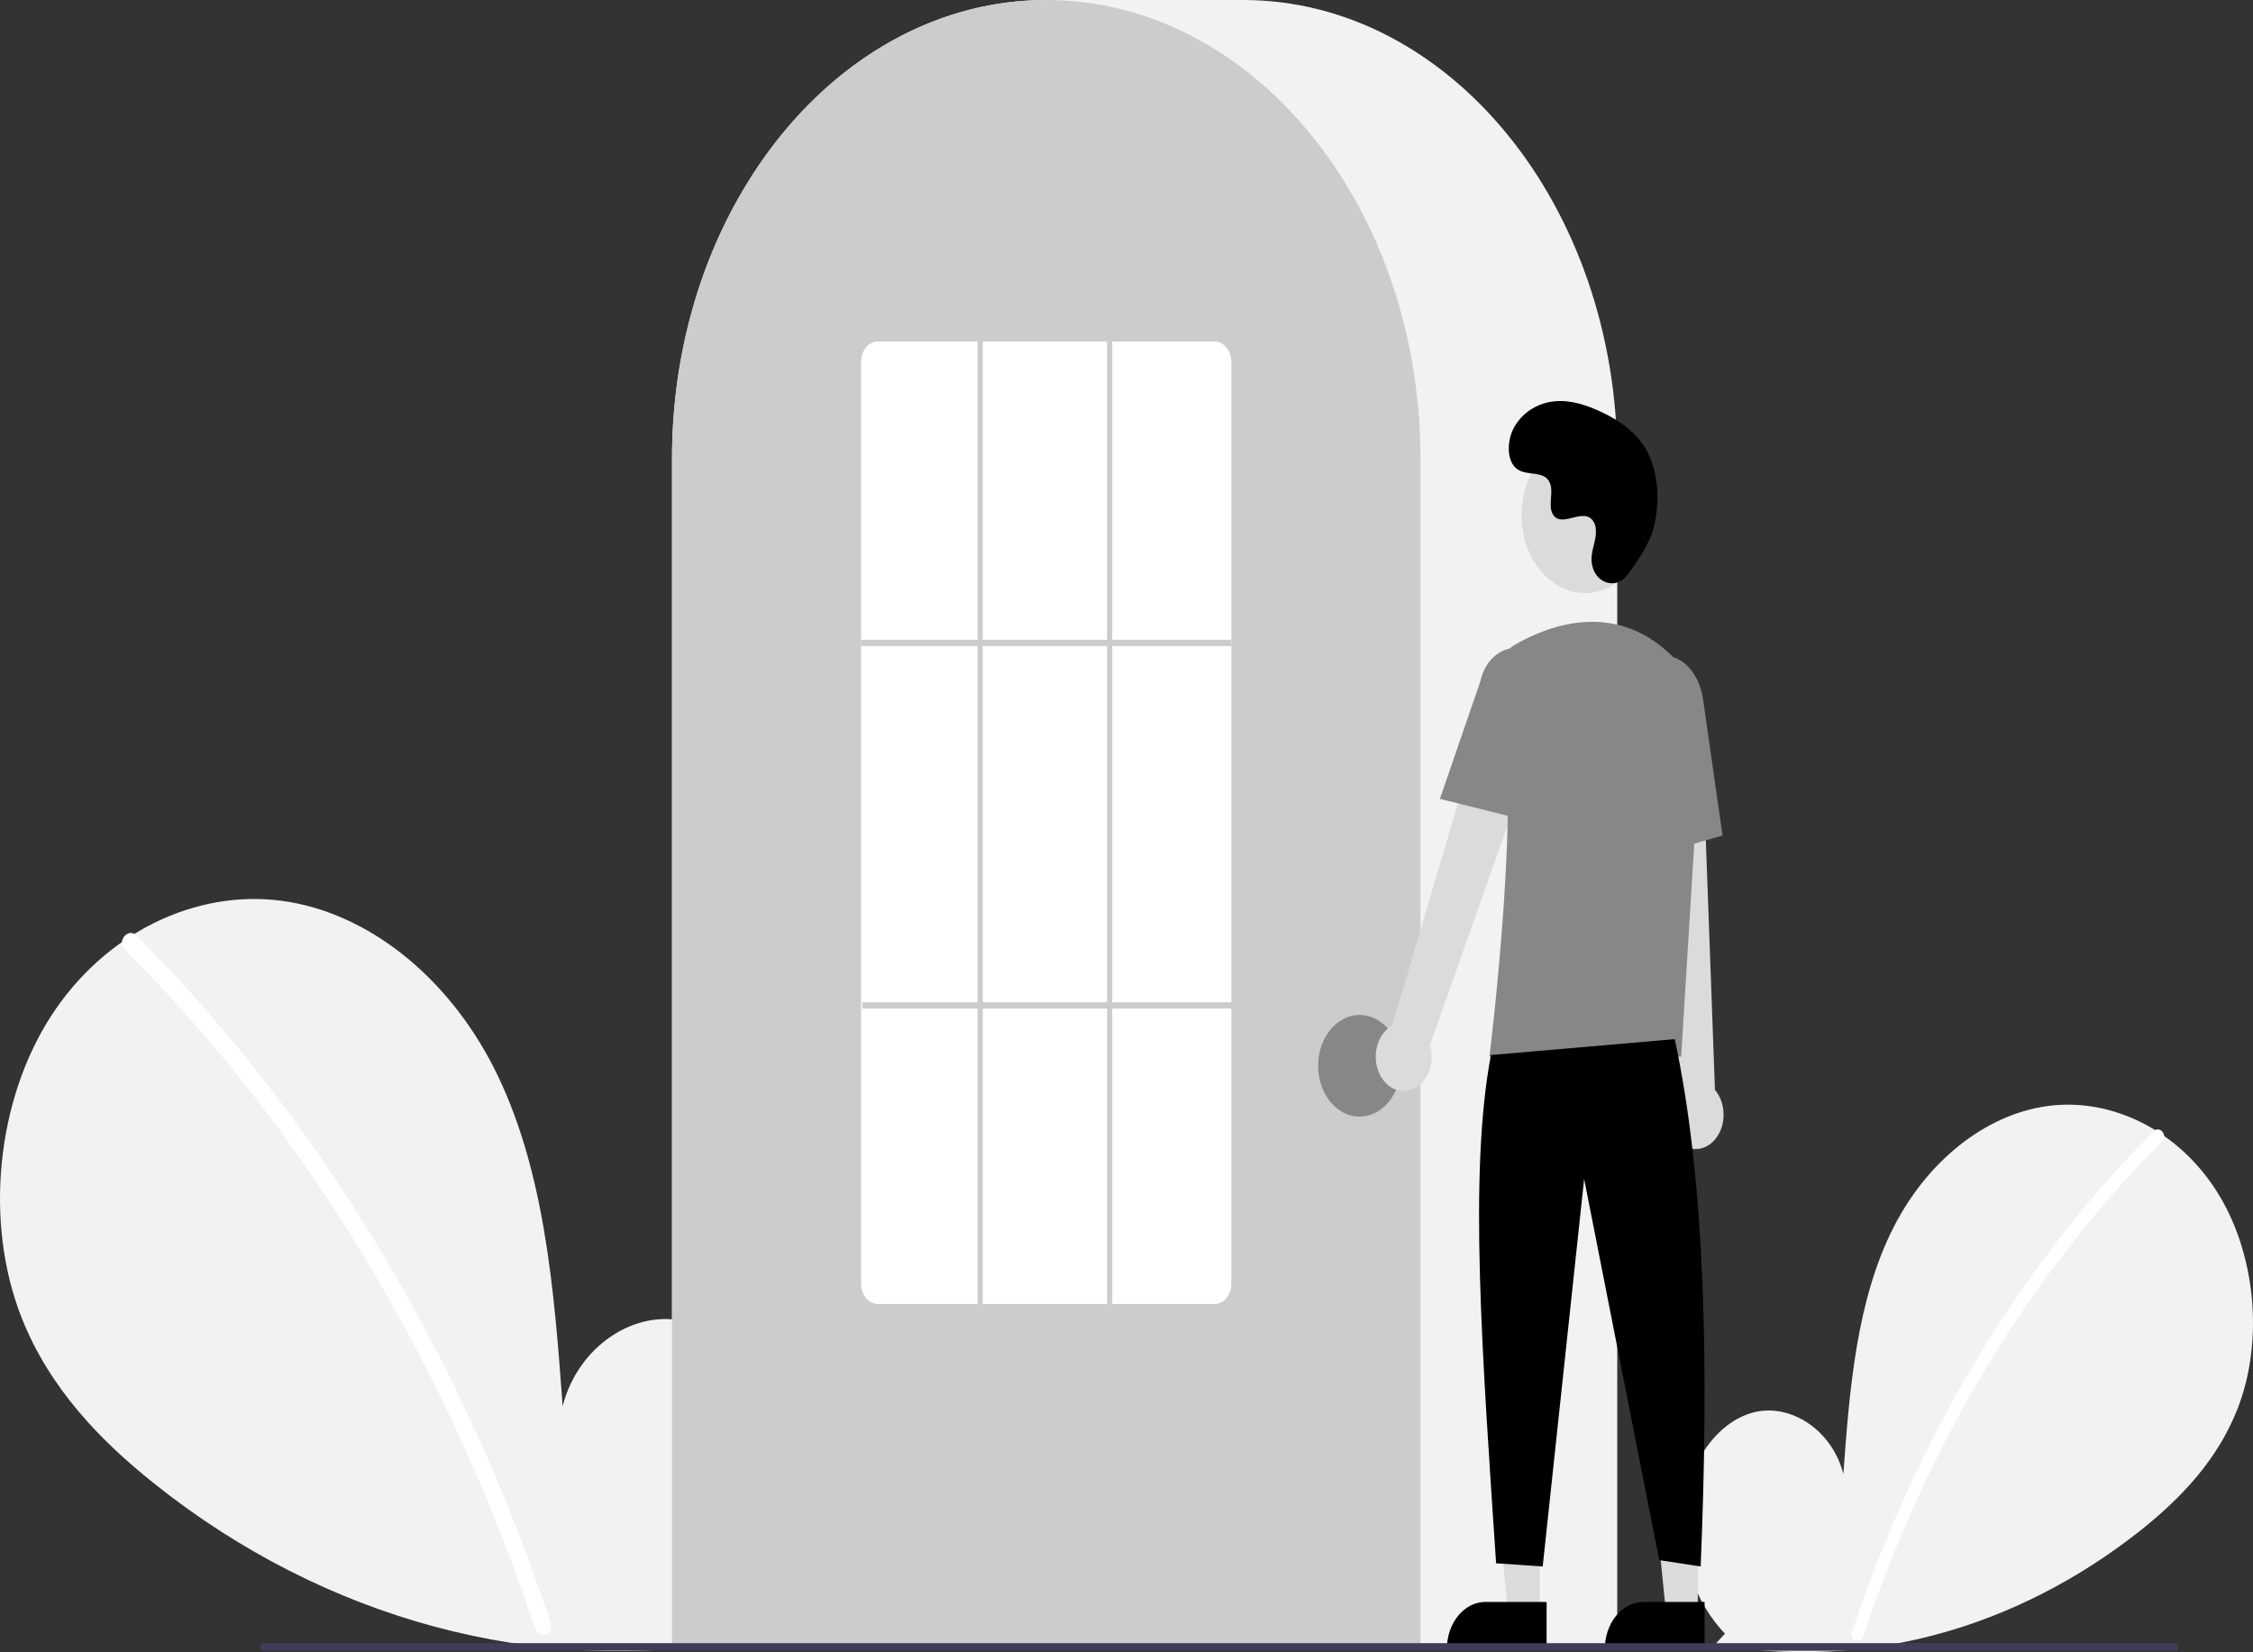 <svg width="600" height="440" viewBox="0 0 600 440" fill="none" xmlns="http://www.w3.org/2000/svg">
<rect x="0" y="0" width="600" height="440" fill="#333333" stroke="none"/>
<g clip-path="url(#clip0)">
<path d="M459.374 435.024C451.692 427.063 447.027 414.485 448.25 402.242C449.474 389.998 457.053 378.742 466.883 376.142C476.714 373.541 487.921 380.739 490.907 392.518C492.55 369.808 494.444 346.146 504.287 326.807C513.201 309.295 528.638 296.765 545.369 294.523C562.1 292.281 579.716 300.748 590.15 316.946C600.585 333.144 603.14 356.692 595.832 375.289C590.448 388.988 580.53 399.183 570.138 407.478C536.557 434.054 496.281 444.862 456.721 437.912L459.374 435.024Z" fill="#F2F2F2"/>
<path d="M573.605 301.217C559.8 315.01 547.135 330.435 535.794 347.272C518.045 373.53 503.683 402.97 493.207 434.566C492.44 436.871 495.491 437.875 496.25 435.595C513.39 384.244 540.753 338.984 575.837 303.954C577.412 302.381 575.168 299.657 573.605 301.217Z" fill="white"/>
<path d="M193.15 432.861C203.7 421.926 210.109 404.651 208.428 387.834C206.748 371.017 196.338 355.557 182.836 351.986C169.333 348.414 153.941 358.3 149.84 374.479C147.582 343.287 144.982 310.787 131.461 284.224C119.219 260.172 98.015 242.961 75.035 239.883C52.055 236.804 27.86 248.432 13.528 270.68C-0.804 292.928 -4.313 325.272 5.725 350.814C13.119 369.63 26.742 383.634 41.016 395.026C86.554 431.372 143.043 446.53 196.793 436.827" fill="#F2F2F2"/>
<path d="M36.253 249.077C55.214 268.021 72.609 289.208 88.186 312.333C103.766 335.433 117.482 360.333 129.142 386.682C135.66 401.462 141.515 416.668 146.681 432.232C147.734 435.398 143.543 436.776 142.501 433.645C133.351 406.207 122.03 379.934 108.702 355.205C95.438 330.565 80.257 307.561 63.372 286.517C53.821 274.62 43.745 263.376 33.188 252.836C31.024 250.675 34.107 246.933 36.253 249.077L36.253 249.077Z" fill="white"/>
<path d="M430.689 439.037H178.965V122.237C178.965 54.835 223.67 -7.62939e-06 278.62 -7.62939e-06H331.034C385.984 -7.62939e-06 430.689 54.835 430.689 122.237V439.037Z" fill="#F2F2F2"/>
<path d="M378.276 439.037H178.966V122.237C178.911 96.41 185.578 71.237 197.997 50.38C198.455 49.615 198.912 48.86 199.383 48.112C205.39 38.449 212.538 29.938 220.592 22.861C221.047 22.455 221.504 22.056 221.968 21.657C228.707 15.936 235.997 11.26 243.673 7.734C244.128 7.522 244.592 7.31 245.056 7.106C251.998 4.067 259.194 1.986 266.51 0.9C266.964 0.824 267.43 0.765 267.895 0.705C275.026 -0.23 282.217 -0.23 289.348 0.705C289.812 0.765 290.278 0.824 290.737 0.901C298.052 1.987 305.245 4.068 312.185 7.106C312.649 7.31 313.113 7.522 313.57 7.734C321.151 11.216 328.355 15.822 335.023 21.452C335.486 21.842 335.95 22.241 336.407 22.64C340.921 26.593 345.162 30.996 349.085 35.806C352.231 39.664 355.163 43.776 357.861 48.115C358.33 48.86 358.787 49.615 359.244 50.379C371.663 71.236 378.331 96.41 378.276 122.237V439.037Z" fill="#CCCCCC"/>
<path d="M362.069 297.344C368.163 297.344 373.103 291.284 373.103 283.809C373.103 276.334 368.163 270.274 362.069 270.274C355.974 270.274 351.034 276.334 351.034 283.809C351.034 291.284 355.974 297.344 362.069 297.344Z" fill="#878787"/>
<path d="M410.068 429.548H401.613L397.59 389.546L410.07 389.547L410.068 429.548Z" fill="#DBDBDB"/>
<path d="M395.573 426.585H411.88V439.178H385.307C385.307 437.524 385.572 435.887 386.088 434.359C386.604 432.831 387.36 431.443 388.314 430.273C389.267 429.104 390.399 428.176 391.645 427.543C392.89 426.91 394.225 426.585 395.573 426.585Z" fill="black"/>
<path d="M452.137 429.548H443.682L439.659 389.546L452.138 389.547L452.137 429.548Z" fill="#DBDBDB"/>
<path d="M437.643 426.585H453.949V439.178H427.376C427.376 437.524 427.642 435.887 428.158 434.359C428.673 432.831 429.43 431.443 430.383 430.273C431.336 429.104 432.468 428.176 433.714 427.543C434.959 426.91 436.295 426.585 437.643 426.585Z" fill="black"/>
<path d="M367.654 286.49C367.045 285.391 366.641 284.142 366.469 282.83C366.297 281.518 366.362 280.176 366.658 278.898C366.955 277.621 367.476 276.438 368.186 275.434C368.895 274.43 369.775 273.63 370.764 273.088L399.506 175.919L413.649 185.386L380.832 278.244C381.463 280.343 381.445 282.652 380.781 284.736C380.117 286.819 378.853 288.531 377.229 289.547C375.604 290.564 373.732 290.814 371.968 290.25C370.203 289.687 368.668 288.349 367.654 286.49Z" fill="#DBDBDB"/>
<path d="M447.818 304.749C446.878 304.088 446.068 303.182 445.445 302.096C444.821 301.01 444.4 299.769 444.21 298.461C444.019 297.153 444.065 295.81 444.344 294.526C444.623 293.242 445.128 292.049 445.823 291.031L436.919 188.242L453.014 189.144L456.714 290.25C458.032 291.796 458.841 293.882 458.989 296.111C459.137 298.341 458.613 300.559 457.516 302.346C456.42 304.133 454.827 305.365 453.039 305.808C451.252 306.251 449.394 305.874 447.818 304.749Z" fill="#DBDBDB"/>
<path d="M422.142 157.921C431.497 157.921 439.08 148.619 439.08 137.144C439.08 125.669 431.497 116.367 422.142 116.367C412.787 116.367 405.203 125.669 405.203 137.144C405.203 148.619 412.787 157.921 422.142 157.921Z" fill="#DBDBDB"/>
<path d="M447.71 281.372H396.643L396.705 280.884C396.796 280.156 405.806 207.763 399.161 184.08C398.494 181.752 398.553 179.204 399.326 176.927C400.098 174.649 401.531 172.803 403.347 171.743H403.347C412.845 166.257 431.076 159.501 446.464 175.896C448.728 178.348 450.497 181.413 451.629 184.848C452.761 188.283 453.226 191.994 452.988 195.687L447.71 281.372Z" fill="#878787"/>
<path d="M406.451 218.461L383.46 212.74L394.237 181.416C394.882 178.382 396.482 175.785 398.685 174.196C400.889 172.607 403.516 172.155 405.991 172.938C408.466 173.722 410.587 175.678 411.888 178.377C413.189 181.076 413.564 184.297 412.931 187.335L406.451 218.461Z" fill="#878787"/>
<path d="M435.897 229.084L434.515 190.221C433.466 182.916 436.876 176.009 442.12 174.88C447.365 173.756 452.486 178.823 453.539 186.182L458.734 222.496L435.897 229.084Z" fill="#878787"/>
<path d="M446.011 276.719C454.228 315.104 455.125 363.908 452.908 417.143L441.873 415.451L421.873 313.94L410.839 417.143L398.425 416.297C394.717 360.441 391.106 312.489 397.046 280.949L446.011 276.719Z" fill="black"/>
<path d="M433.303 153.201C430.143 157.33 424.275 155.113 423.863 149.473C423.831 149.035 423.833 148.594 423.87 148.157C424.082 145.658 425.259 143.39 424.977 140.752C424.914 140.095 424.714 139.47 424.398 138.934C421.88 134.798 415.969 140.784 413.592 137.04C412.135 134.744 413.848 131.129 412.73 128.563C411.254 125.176 406.882 126.847 404.141 124.992C401.091 122.929 401.273 117.189 403.281 113.697C405.73 109.439 410.023 107.167 414.263 106.839C418.502 106.512 422.713 107.918 426.671 109.81C431.168 111.96 435.628 114.931 438.396 119.781C441.761 125.68 442.085 133.61 440.402 140.508C439.378 144.704 435.884 149.829 433.303 153.201Z" fill="black"/>
<path d="M579.298 439.581H70.129C69.912 439.58 69.704 439.474 69.55 439.285C69.397 439.096 69.311 438.841 69.311 438.574C69.311 438.307 69.397 438.052 69.55 437.863C69.704 437.674 69.912 437.567 70.129 437.567H579.298C579.515 437.567 579.723 437.674 579.877 437.863C580.03 438.052 580.116 438.307 580.116 438.574C580.116 438.841 580.03 439.096 579.877 439.285C579.723 439.474 579.515 439.58 579.298 439.581Z" fill="#3F3D56"/>
<path d="M323.448 347.254H233.793C232.613 347.261 231.478 346.694 230.637 345.677C229.797 344.66 229.32 343.275 229.311 341.827V96.364C229.32 94.916 229.797 93.531 230.637 92.514C231.478 91.496 232.613 90.93 233.793 90.937H323.448C324.629 90.93 325.764 91.496 326.605 92.514C327.445 93.531 327.922 94.916 327.931 96.364V341.827C327.922 343.275 327.445 344.66 326.605 345.677C325.764 346.694 324.629 347.261 323.448 347.254Z" fill="white"/>
<path d="M327.931 170.361H229.311V172.053H327.931V170.361Z" fill="#CCCCCC"/>
<path d="M328.276 266.89H229.655V268.582H328.276V266.89Z" fill="#CCCCCC"/>
<path d="M261.724 90.937H260.345V348.1H261.724V90.937Z" fill="#CCCCCC"/>
<path d="M296.207 90.937H294.828V348.1H296.207V90.937Z" fill="#CCCCCC"/>
</g>
<defs>
<clipPath id="clip0">
<rect width="600" height="440" fill="white"/>
</clipPath>
</defs>
</svg>
